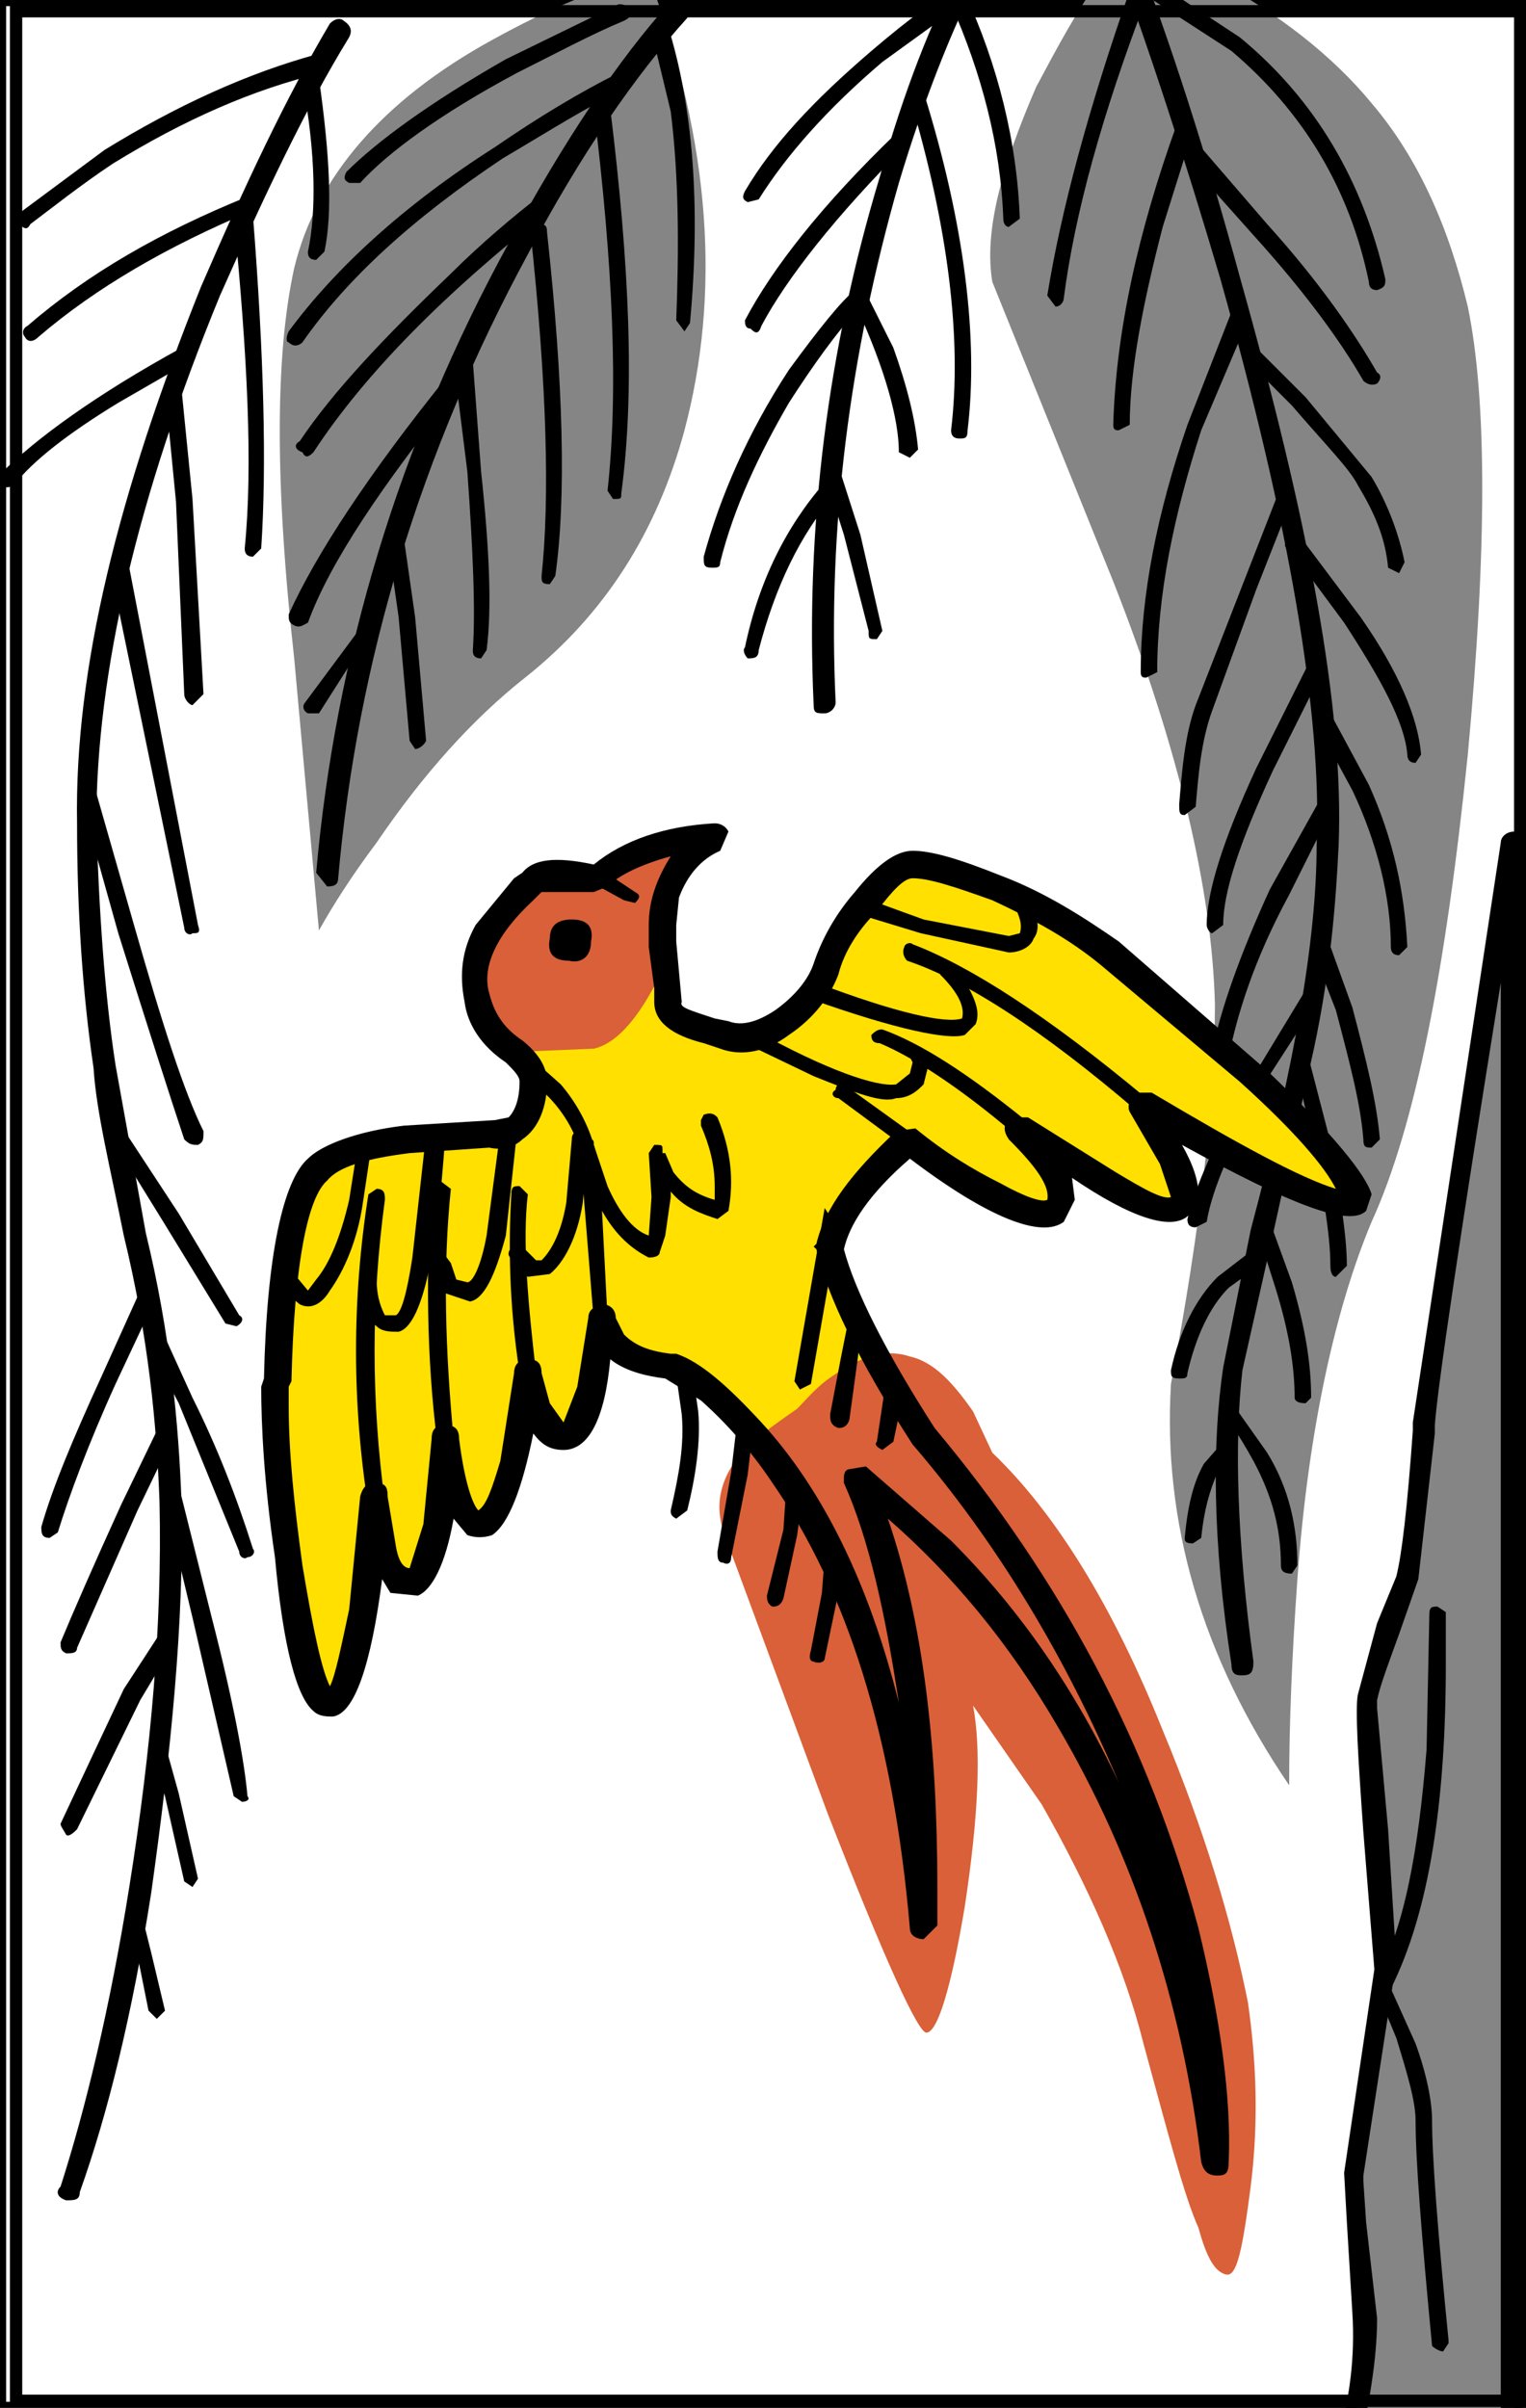 <?xml version="1.0" encoding="utf-8"?>
<!-- Generator: Adobe Illustrator 13.0.0, SVG Export Plug-In . SVG Version: 6.00 Build 14948)  -->
<!DOCTYPE svg PUBLIC "-//W3C//DTD SVG 1.1//EN" "http://www.w3.org/Graphics/SVG/1.1/DTD/svg11.dtd">
<svg version="1.1" id="圖層_1" xmlns="http://www.w3.org/2000/svg" xmlns:xlink="http://www.w3.org/1999/xlink" x="0px" y="0px"
	 width="372px" height="587px" viewBox="0 0 372 587" enable-background="new 0 0 372 587" xml:space="preserve">
<rect x="0" y="0" width="372" height="587" fill="#333333" stroke="none"/>
<rect width="372" height="587" style="fill:rgb(255,255,255);stroke-width:3;stroke:rgb(0,0,0)" />
<rect width="372" height="587" style="fill:rgb(255,255,255);stroke-width:3;stroke:rgb(0,0,0)" />
<rect width="372" height="587" style="fill:rgb(255,255,255);stroke-width:3;stroke:rgb(0,0,0)" />
<g>
	<g>
		<g>
			<path fill="#858585" d="M294.832-5.661l-26.801,0.667c-5.359,7.367-10.051,16.083-15.41,26.133
				c-8.712,20.101-12.729,35.51-10.721,47.569l29.479,73.034c16.08,40.868,24.122,75.711,24.792,103.185
				c0,22.777-3.349,53.602-10.721,92.455c-2.009,33.501,7.372,66.334,28.811,97.826c0-14.742,0.67-31.492,2.012-50.251
				c2.679-36.852,9.379-66.328,18.088-87.103c10.721-23.45,18.092-61.642,23.45-113.902c4.692-50.251,4.692-86.428,0-109.211
				c-4.688-19.433-12.059-36.184-23.45-49.583C324.982,13.772,311.581,3.048,294.832-5.661z"/>
		</g>
	</g>
	<g>
		<g>
			<path d="M272.722-15.044c-1.342,0.668-2.012,1.342-1.342,3.351c8.713,23.45,17.422,50.251,26.131,79.734
				c16.751,59.634,24.792,105.861,23.45,138.021c0,22.783-5.359,53.601-16.08,93.802l-6.699,33.501
				c-2.68,18.092-2.68,42.216,2.012,72.367c0,2.676,1.338,2.676,2.679,2.676c2.009,0,2.681-0.674,2.681-3.35
				c-4.021-29.478-4.692-53.602-2.681-71.026l7.371-32.826l10.051-45.56c4.018-18.766,5.358-35.516,6.029-49.583
				c1.338-33.501-7.371-79.061-24.121-138.688c-8.042-29.483-16.751-56.951-26.13-81.076
				C275.401-15.044,274.73-15.711,272.722-15.044z"/>
		</g>
	</g>
	<g>
		<g>
			<path d="M278.752-2.979c-1.342-0.674-2.68,0-3.351,0.667c-10.051,28.809-16.751,53.601-20.101,74.369l2.009,2.683
				c1.341,0,2.013-1.341,2.013-2.015c2.679-20.768,9.379-44.886,20.1-73.028C280.093-1.644,279.422-2.311,278.752-2.979z"/>
		</g>
	</g>
	<g>
		<g>
			<path d="M276.743-7.677c-1.342,0-2.013,0-2.013,2.016c-0.67,0.667,0,1.335,0.671,2.008l24.792,16.077
				c17.417,14.749,28.81,33.501,33.501,56.284c0,1.341,0.667,2.015,2.009,2.015c2.009-0.674,2.009-1.348,2.009-2.683
				c-5.359-23.451-16.751-43.551-35.51-58.967L276.743-7.677z"/>
		</g>
	</g>
	<g>
		<g>
			<path d="M288.802,29.174c-0.671,0-1.342,0-2.009,1.348c-9.383,26.126-14.741,50.251-15.413,73.027
				c0,1.342,0.672,1.342,1.342,1.342l2.68-1.342c0-13.4,3.351-30.15,8.041-48.242l7.368-23.451
				C290.811,31.19,290.811,29.848,288.802,29.174z"/>
		</g>
	</g>
	<g>
		<g>
			<path d="M302.872,74.741c-0.67,0-1.341,0-2.679,1.335l-10.721,27.474c-7.371,21.442-11.392,41.542-11.392,60.302
				c0,1.341,0.671,1.341,1.341,1.341l2.68-1.341c0-18.759,4.021-38.192,10.722-58.96l11.388-26.801
				C304.881,76.75,304.881,75.408,302.872,74.741z"/>
		</g>
	</g>
	<g>
		<g>
			<path d="M292.151,35.207c-1.341-0.667-2.009-0.667-3.35,0c-0.671,1.342-0.671,2.683,0,3.35l16.751,18.766
				c12.729,14.067,21.441,26.126,26.8,35.502c0.671,0.674,2.009,1.348,3.351,0.674c0.67-0.674,1.342-2.009,0-2.676
				c-5.359-9.383-14.071-22.116-26.801-36.184L292.151,35.207z"/>
		</g>
	</g>
	<g>
		<g>
			<path d="M305.553,84.124c-0.672-0.674-1.342-0.674-2.681,0c-0.67,0.667-0.67,2.002,0,2.676l12.06,12.06
				c8.042,9.383,14.071,15.416,16.08,19.433c4.021,6.701,6.7,12.733,7.37,20.101l2.68,1.334l1.342-2.676
				c-1.342-6.7-4.021-14.074-8.042-20.774L318.282,96.85L305.553,84.124z"/>
		</g>
	</g>
	<g>
		<g>
			<path d="M314.262,118.959c-2.009-0.667-2.681,0-2.681,1.341l-20.1,51.592c-2.68,7.368-3.351,16.083-4.021,24.118
				c0,2.015,0,2.683,1.342,2.683l2.68-2.015c0.67-8.036,1.342-16.077,4.021-23.451l10.721-29.477l8.709-22.109
				C315.602,120.3,314.932,118.959,314.262,118.959z"/>
		</g>
	</g>
	<g>
		<g>
			<path d="M317.61,131.692c-1.337-1.341-2.009-1.341-3.349,0c-1.339,0.667-1.339,2.009,0,2.009l13.399,18.092
				c8.712,13.4,14.742,24.118,15.412,32.16c0,1.341,0.671,2.009,2.009,2.009l1.342-2.009c-0.671-8.709-5.362-20.101-14.742-33.501
				L317.61,131.692z"/>
		</g>
	</g>
	<g>
		<g>
			<path d="M321.632,161.175c-0.671-0.674-2.009-0.674-2.68,0.667l-12.729,25.459c-8.041,17.424-12.063,30.151-12.063,38.192
				c0,0.667,0.672,2.009,1.342,2.009l2.68-2.009c0-8.041,4.021-20.101,12.062-37.518l12.06-24.125
				C322.974,162.51,322.303,161.843,321.632,161.175z"/>
		</g>
	</g>
	<g>
		<g>
			<path d="M324.312,173.901h-3.351c-1.338,0.674-1.338,1.342,0,2.677l8.712,16.083c6.03,12.733,9.381,26.133,9.381,38.192
				c0,1.341,0.67,2.009,2.008,2.009l2.012-2.009c-0.67-13.4-3.35-26.126-9.379-39.527L324.312,173.901z"/>
		</g>
	</g>
	<g>
		<g>
			<path d="M324.982,192.661c-2.009-0.667-2.68-0.667-2.68,1.341l-12.729,22.777c-7.371,16.083-12.063,29.483-14.071,39.534
				c0,1.341,0,2.683,2.009,2.683c1.341,0,2.012-0.667,2.012-1.341c2.009-10.05,6.03-23.45,14.739-39.527l11.391-22.783
				C325.652,194.676,325.652,194.002,324.982,192.661z"/>
		</g>
	</g>
	<g>
		<g>
			<path d="M321.632,239.562l-2.68,0.667l-13.399,22.115c-9.381,15.41-14.071,26.801-16.08,34.835c0,0.675,0,2.017,2.009,2.017
				l2.679-1.342c1.342-8.041,6.033-18.759,14.742-34.842l13.4-20.768C322.974,241.577,322.303,240.903,321.632,239.562z"/>
		</g>
	</g>
	<g>
		<g>
			<path d="M323.644,228.845c-0.67-1.342-1.341-1.342-2.012-1.342c-2.009,0.674-2.009,1.342-2.009,3.35l6.029,15.409
				c3.351,12.733,6.029,22.783,6.7,31.492c0,2.009,0.671,2.009,2.009,2.009l2.012-2.009c-0.67-8.709-3.35-19.427-6.7-32.159
				L323.644,228.845z"/>
		</g>
	</g>
	<g>
		<g>
			<path d="M318.952,257.654c0-1.341-0.67-2.009-2.009-1.341c-1.342,0-2.012,0.667-1.342,2.683l4.021,17.418
				c2.68,13.4,4.688,24.118,4.688,32.166c0,2.002,0.671,2.677,1.341,2.677l2.68-2.677c0-8.048-2.009-19.433-4.688-32.833
				L318.952,257.654z"/>
		</g>
	</g>
	<g>
		<g>
			<path d="M309.573,297.854c0-0.675-0.671-1.341-2.012-0.675c-1.339,0-2.009,0.675-1.339,2.017l4.688,14.735
				c3.351,10.724,4.69,19.433,4.69,26.8c0,0.675,0.672,1.348,2.681,1.348l1.341-1.348c0-8.034-1.341-16.75-4.691-28.135
				L309.573,297.854z"/>
		</g>
	</g>
	<g>
		<g>
			<path d="M308.231,305.896c-0.67-1.342-2.009-1.342-2.679-1.342l-8.709,6.701c-5.362,5.358-9.384,13.399-11.393,22.775
				c0,1.349,0,2.016,2.009,2.016c1.342,0,2.013,0,2.013-1.341c2.009-8.709,5.359-16.077,10.05-20.774l7.371-5.353
				C308.231,307.905,308.231,307.23,308.231,305.896z"/>
		</g>
	</g>
	<g>
		<g>
			<path d="M300.86,351.456h-2.679l-4.688,5.358c-2.683,4.691-4.021,10.718-4.691,18.093c0,0.673,0,1.34,2.009,1.34l2.013-1.34
				c0.67-6.7,2.009-11.393,4.021-16.077c2.008-2.683,2.679-4.024,4.017-4.024C301.531,353.465,301.531,352.13,300.86,351.456z"/>
		</g>
	</g>
	<g>
		<g>
			<path d="M300.86,342.748c-1.338-1.342-2.009-1.342-2.679,0c-0.671,0.667-1.338,2.008,0,2.682c0.67,0,3.35,3.35,7.371,10.718
				c4.69,8.709,6.7,16.751,6.7,25.459c0,1.342,0.67,2.009,2.679,2.009l1.342-2.009c0-9.376-2.012-18.759-7.371-27.474
				L300.86,342.748z"/>
		</g>
	</g>
	<g>
		<g>
			<path fill="#858585" d="M333.023,413.766c0,2.684,0.671,14.068,2.68,32.834l2.009,34.168l-8.039,49.584l2.68,23.451
				c0.671,14.734,0,28.135-3.35,41.536h40.201V205.394l-22.11,142.039c-1.341,19.433-2.682,31.498-4.021,37.524l-5.361,14.074
				L333.023,413.766z"/>
		</g>
	</g>
	<g>
		<g>
			<path d="M369.204,202.711c-2.009,0-3.351,1.341-3.351,2.682l-21.441,141.371v2.015c-1.339,18.753-2.68,30.151-4.019,35.504
				l-4.69,11.398l-4.691,17.417c-0.668,3.351,0,14.735,1.341,33.501l2.68,33.501l-7.371,49.583l0.671,12.053l1.341,22.116
				c0.671,10.718-0.67,20.769-3.35,30.15v2.683l2.68,0.668h40.201c1.341,0,2.009-0.668,2.009-2.015V205.394L369.204,202.711z
				 M345.753,384.957l4.021-35.51v-2.015c0.67-9.377,6.029-45.555,16.079-107.871v352.426h-33.501
				c2.009-9.376,3.351-18.753,3.351-26.801l-2.68-23.451l-0.671-10.05v-1.335l8.041-52.267l-2.012-32.152l-2.679-29.483v-2.016
				c0.67-3.35,2.679-8.702,5.358-16.076L345.753,384.957z"/>
		</g>
	</g>
	<g>
		<g>
			<path d="M352.453,392.998l-2.009-1.341c-1.342,0-2.012,0-2.012,2.009l-0.671,32.833c-2.009,24.785-5.358,43.551-12.729,56.951
				l0.671,2.009l4.69,11.392c2.68,8.709,4.688,15.409,4.688,20.101c0,9.383,1.342,26.801,4.021,54.936
				c0.672,0.675,2.009,1.349,2.681,1.349l1.341-2.016v-0.667c-2.68-26.801-4.021-44.892-4.021-53.602
				c0-4.691-1.341-11.392-4.021-18.766l-6.028-13.4c9.379-18.753,13.399-45.554,13.399-79.054V392.998z"/>
		</g>
	</g>
	<g>
		<g>
			<path fill="#FFE000" d="M287.46,294.506c3.351-3.351,0.671-12.06-8.708-25.46c31.491,19.433,48.909,27.468,52.26,24.118
				c1.341-2.008-5.359-11.385-21.438-27.468l-38.193-33.501c-8.708-6.033-18.759-11.392-28.809-15.416
				c-8.713-4.018-15.413-6.026-20.101-6.026c-3.35,0-7.37,3.351-11.392,8.709c-4.688,6.032-8.038,11.391-9.38,16.75
				c-2.679,4.691-6.029,9.383-10.721,12.732c-5.359,4.017-10.05,5.359-14.071,3.35l-9.379-2.683c-3.35-1.335-5.359-3.35-4.688-6.033
				l-1.342-18.085c0-2.015,0-4.691,1.342-8.041c2.008-5.359,5.359-10.051,11.388-13.4c-12.059,0-22.109,3.35-28.809,10.05
				l-6.7-1.342c-4.691,0-8.042,1.342-9.379,2.683l-8.712,10.05c-4.021,5.359-5.359,11.385-4.021,17.418
				c0.671,6.033,3.351,10.05,7.371,12.733c3.35,3.35,6.029,5.359,6.029,8.035c0,4.024-1.338,7.374-2.679,10.05
				c-2.009,2.016-4.021,3.35-7.371,2.683l-20.768,1.341c-11.392,1.341-18.763,4.691-22.112,7.374
				c-5.359,4.685-8.039,22.102-10.051,52.927c0,10.724,0.671,26.127,3.35,46.228c3.351,20.774,6.701,31.498,10.05,30.824
				c4.692-0.674,8.712-18.092,10.721-50.251c0.671,15.409,4.021,22.776,9.379,20.774c4.692-1.348,8.042-13.4,8.042-34.849
				c2.009,16.083,5.359,22.783,10.05,20.101c4.688-2.676,8.039-14.735,10.05-36.177l1.338,7.373
				c2.012,5.354,4.021,8.036,7.371,8.036c4.691,0,8.042-9.384,9.379-28.811l2.012,6.026c3.35,3.351,8.039,5.366,14.738,6.033
				l8.042,4.691c6.7,5.359,13.4,11.392,18.76,20.101c18.091,26.127,30.15,63.651,34.841,111.227l-0.67-37.524
				c-2.679-29.478-7.37-52.928-15.409-71.693l12.059,8.716c9.38,8.702,17.422,18.752,26.131,29.477
				c26.801,36.177,42.883,78.393,48.912,128.644c1.339-15.415-1.34-33.5-7.37-55.615c-10.721-44.887-32.16-85.088-63.652-121.271
				c-12.729-19.434-20.1-35.51-23.45-46.234c2.009-8.035,8.709-16.076,19.43-26.126c20.101,14.741,31.492,20.775,36.181,17.424
				c4.691-2.683,1.341-9.383-8.708-20.101C271.38,291.155,284.11,297.18,287.46,294.506z"/>
		</g>
	</g>
	<g>
		<g>
			<path fill="#D96038" d="M241.9,354.133l-4.691-10.051c-4.688-6.7-9.379-12.053-15.408-13.4c-6.03-2.002-12.06,0-18.76,4.698
				c-4.021,2.676-6.033,5.352-8.712,8.035c-6.7,4.69-11.389,8.041-14.071,11.391c-5.359,6.7-6.03,13.401-3.35,20.102l24.792,67.001
				c14.071,36.177,22.11,53.602,24.122,53.602c2.679,0,6.029-10.725,9.379-30.825c3.351-22.103,4.021-38.186,2.009-48.903
				l16.751,24.118c11.391,20.101,20.101,39.534,24.792,58.286c6.029,22.116,10.05,37.524,13.399,44.899
				c2.009,7.367,4.021,10.718,6.7,11.385s4.021-6.033,6.029-21.436c2.013-16.083,1.342-30.825-0.67-44.898
				c-4.018-20.101-10.718-42.203-20.769-66.328C271.38,391.657,257.31,368.881,241.9,354.133z"/>
		</g>
	</g>
	<g>
		<g>
			<path fill="#D96038" d="M129.339,215.444l-8.712,10.05c-4.021,5.359-5.359,11.385-4.021,17.418
				c0.671,4.691,2.012,8.042,5.363,10.718c0,0.674,2.008,2.015,6.7,2.683l16.08-0.667c6.03-1.341,12.06-8.715,17.421-20.768
				l-0.671-9.383c0-2.015,0-4.691,1.342-8.041c2.008-5.359,5.359-10.051,11.388-13.4c-12.059,0-22.109,3.35-28.809,10.05l-6.7-1.342
				C134.027,212.761,130.677,214.103,129.339,215.444z"/>
		</g>
	</g>
	<g>
		<g>
			<path d="M289.473,296.514c2.009-1.335,2.679-3.351,2.679-5.359c0-3.35-1.341-7.374-4.021-12.06
				c26.801,14.736,40.872,20.101,44.893,16.083l1.338-4.024c-1.338-4.692-9.379-14.742-25.459-30.151l-36.181-31.492
				c-8.712-6.033-18.092-12.059-28.813-16.083c-10.051-4.018-16.751-6.026-21.438-6.026c-4.021,0-8.712,3.35-14.071,10.051
				c-4.691,5.358-8.041,11.392-10.05,17.424c-1.342,4.018-4.691,8.035-9.38,11.385c-4.021,2.683-8.041,4.018-11.392,2.683
				l-3.35-0.667c-6.029-2.015-8.708-2.682-8.038-4.024l-1.342-14.742v-4.018l0.671-6.7c2.009-5.365,5.358-9.383,10.05-11.392
				l2.008-4.691c-0.67-1.335-2.008-2.009-3.35-2.009c-12.059,0.674-22.109,4.024-29.48,10.05
				c-9.379-2.008-14.742-1.341-17.421,2.009l-2.009,1.342l-9.379,11.391c-3.35,6.033-4.021,12.059-2.683,18.759
				c0.671,5.359,4.021,10.725,10.051,14.742c2.012,2.009,3.35,3.35,3.35,4.685c0,4.698-1.338,7.374-2.68,8.715l-3.35,0.667
				l-22.109,1.341c-11.392,1.341-20.101,4.691-23.45,8.042c-6.03,5.359-10.051,23.451-10.721,53.601l-0.67,2.009
				c0,9.377,0.67,23.45,3.35,41.542c2.012,22.11,5.362,34.168,9.38,37.519c1.342,1.341,3.35,1.341,4.691,1.341
				c5.359-0.674,9.38-12.726,12.059-33.5l2.012,3.35l6.7,0.675c3.351-1.349,6.7-7.375,8.709-18.766l3.35,4.017
				c2.012,0.675,4.021,0.675,6.03,0c4.021-2.676,7.371-11.385,10.05-24.785c2.012,2.683,4.021,4.018,7.371,4.018
				c6.029,0,10.05-7.368,11.392-22.109c3.35,2.676,8.039,4.024,13.4,4.691l8.708,5.359c6.03,5.358,12.063,12.059,17.422,20.1
				c18.091,26.127,29.479,61.644,33.501,108.544c0,2.009,2.009,2.683,3.349,2.683l3.351-3.35V460
				c0-34.168-3.351-64.318-12.059-89.784c15.409,13.399,29.479,30.15,41.539,50.918c18.092,30.824,30.15,66.334,34.843,105.867
				c0.67,2.683,2.009,3.351,4.021,3.351c2.008,0,2.679-0.668,2.679-3.351c0.671-15.415-2.012-34.841-7.371-56.951
				c-12.059-44.892-33.501-85.093-64.321-121.944c-12.06-18.759-19.431-33.5-22.11-43.551c1.339-6.025,6.03-13.4,16.081-22.109
				c19.429,14.734,32.159,19.432,37.521,15.409l2.679-5.359l0,0l-0.67-5.365C276.072,297.18,285.451,299.863,289.473,296.514z
				 M275.401,271.054l7.371,12.727l2.679,8.048c-2.009,0.667-6.699-2.015-13.399-6.033l-21.442-13.4h-4.688
				c-1.341,2.009-1.341,3.35,0,5.359c6.7,6.7,10.051,11.392,9.38,14.741c-1.341,0.667-5.359-0.667-11.392-4.018
				c-6.7-3.35-13.4-7.374-20.769-13.4l-4.69,0.667c-10.721,10.05-17.421,18.76-19.43,27.468l-0.671,0.667l0.671,0.674
				c2.679,11.392,10.05,26.801,23.45,47.575c20.771,24.117,37.521,52.254,50.251,82.404c-10.721-22.777-24.12-42.203-40.871-58.954
				l-20.771-18.099l-4.021,0.675c-0.668,0-1.339,0.674-1.339,2.009v1.341c6.03,13.401,10.051,31.492,13.401,53.602
				c-7.371-29.477-18.763-52.26-33.501-68.343c-8.042-8.709-14.742-14.735-20.771-16.751h-1.341
				c-5.359-0.667-8.709-2.009-11.388-4.685l-2.012-4.024c0-2.009-1.338-3.35-3.35-3.35c-2.679,0.674-3.35,2.01-3.35,3.35
				l-2.68,16.751l-3.35,8.709l-3.35-4.686l-2.009-7.373c0-2.677-1.341-3.351-3.35-3.351c-1.341,0-3.35,0.674-3.35,3.351
				l-3.35,21.441c-2.012,6.7-3.351,10.718-5.363,12.06c-1.338-1.342-3.35-6.701-4.688-17.425c0-2.677-1.341-3.35-3.35-3.35
				c-2.012,0-3.35,0.673-3.35,3.35l-2.012,20.774l-3.351,10.724c-1.338,0-2.679-1.347-3.35-5.364l-2.009-12.06
				c0-2.676-0.67-3.351-3.35-3.351c-1.341,0-2.679,0.675-3.35,3.351l-2.679,27.475c-2.012,9.377-3.351,16.076-4.692,18.753
				c-2.009-4.018-4.021-13.4-6.7-29.478c-2.009-14.741-3.351-27.474-3.351-38.858v-4.692l0.671-1.341
				c0.671-28.81,4.021-44.886,8.709-48.91c2.683-3.351,9.383-5.359,20.1-6.701l19.434-1.341c2.68,0.667,6.029,0,8.038-2.009
				c4.021-2.676,6.029-8.042,6.029-14.074c0-4.018-2.679-7.368-6.029-10.05c-4.021-2.676-6.7-6.026-8.038-11.385
				c-2.012-6.7,2.009-14.742,10.717-22.783l2.012-2.009h12.729l3.35-1.342c2.68-2.683,8.042-5.359,15.409-7.367
				c-3.35,5.359-5.359,10.718-5.359,16.75v5.359l1.341,10.05v3.35c0,4.691,4.018,8.042,12.059,10.05l4.021,1.341
				c5.359,2.009,11.388,0.667,16.75-3.35c6.029-4.018,10.051-9.383,12.059-14.742c1.341-5.359,4.691-10.724,9.38-15.409
				c4.021-5.365,6.7-8.041,8.712-8.041c4.021,0,10.051,2.008,19.43,5.359c10.051,4.691,18.759,9.383,26.801,16.083l33.501,28.136
				c13.399,12.065,20.771,20.774,23.45,26.133c-8.709-2.683-23.45-10.718-44.892-23.451h-4.688
				C275.401,268.378,274.73,269.712,275.401,271.054z"/>
		</g>
	</g>
	<g>
		<g>
			<path d="M146.757,212.094c-2.009-0.668-2.679,0-2.679,0.667c-1.338,1.342-0.671,2.683,0.67,2.683l7.371,4.018l2.679,0.667
				c1.341-1.335,1.341-2.002,0-2.676L146.757,212.094z"/>
		</g>
	</g>
	<g>
		<g>
			<path d="M144.078,229.512c0.67-3.35-0.671-5.359-4.688-5.359c-3.35,0-5.362,1.341-5.362,4.692
				c-0.671,3.35,0.671,5.359,4.691,5.359C141.398,234.877,144.078,233.529,144.078,229.512z"/>
		</g>
	</g>
	<g>
		<g>
			<path d="M91.818,289.813l-2.012,1.341c-4.018,25.459-4.018,50.924,0,76.377l2.012,1.349l2.009-2.683
				c-3.35-24.792-3.35-48.917,0-73.703C93.827,291.155,93.827,289.813,91.818,289.813z"/>
		</g>
	</g>
	<g>
		<g>
			<path d="M107.227,287.805c-0.671,0-2.009,1.341-2.009,2.009c-1.342,19.434-1.342,40.2,1.338,61.643l2.012,1.341l2.009-2.015
				c-2.009-21.436-2.679-41.535-0.67-60.969L107.227,287.805z"/>
		</g>
	</g>
	<g>
		<g>
			<path d="M126.657,289.146c-1.338,0-2.009,0-2.009,2.009c-0.67,11.391-0.67,26.126,2.009,43.551
				c0.67,1.341,1.341,2.009,2.012,2.009c2.009-0.668,2.009-1.335,2.009-2.009c-2.009-17.425-3.35-32.16-2.009-43.551
				L126.657,289.146z"/>
		</g>
	</g>
	<g>
		<g>
			<path d="M140.727,279.763l0.671,0.667l3.35,41.549c0,2.002,0,2.002,2.009,2.002l1.341-2.677l-1.341-26.126
				c3.35,6.026,7.371,9.376,11.392,11.385c2.009,0,2.68-0.667,2.68-1.334l1.341-4.024l1.338-9.376v-1.348
				c3.35,4.025,7.371,5.365,11.392,6.699l2.679-2.001c1.342-7.374,0.671-14.749-2.679-22.783c-0.671-0.667-1.341-1.341-3.35-0.667
				l-0.671,1.335v1.341c2.012,4.691,3.35,9.376,3.35,14.742v3.35c-4.688-1.341-7.371-3.35-10.05-6.7l-2.009-4.692h-0.671v-0.674
				c0-1.335,0-1.335-2.009-1.335l-1.341,2.009l0,0l0.671,10.725l-0.671,9.376c-4.021-1.342-7.371-6.026-10.05-12.059l-3.35-10.051
				c0-1.341,0-1.341-2.009-1.341C141.398,277.754,140.727,279.095,140.727,279.763z"/>
		</g>
	</g>
	<g>
		<g>
			<path d="M130.677,258.995l-3.35,0.667c-0.67,1.341-0.67,1.341,0.67,2.682l5.359,4.686c4.021,4.024,6.701,8.715,8.042,13.4
				c0,1.348,0.671,2.016,2.68,1.348c0.67-0.674,1.341-0.674,0.67-2.683c-1.341-4.691-4.021-10.05-8.041-14.741L130.677,258.995z"/>
		</g>
	</g>
	<g>
		<g>
			<path d="M128.668,311.256l5.359-0.675c3.35-2.676,6.7-8.703,8.042-17.418l1.338-15.409l-2.009-2.009
				c-1.341,0-2.009,0.667-2.009,2.009l-1.341,15.409c-1.341,8.042-4.021,12.066-6.03,14.067h-1.341l-2.68-2.676
				c-0.67-0.674-1.341-1.341-2.679-0.674c-1.341,0.674-1.341,1.349-1.341,2.016l1.341,2.683L128.668,311.256z"/>
		</g>
	</g>
	<g>
		<g>
			<path d="M125.989,276.413c0.668-1.335,0-2.009-2.012-2.009c-0.67,0-2.008,0-2.008,1.341l-3.351,25.459
				c-1.341,7.374-3.35,11.392-4.691,11.392l-2.68-0.668l-1.341-4.023l-2.009-2.676c-1.341,0-2.009,0.667-2.009,2.676l0.667,2.676
				c0,2.016,0.671,4.024,2.012,4.697l6.03,2.003c3.35-0.667,6.029-6.025,8.709-16.076L125.989,276.413z"/>
		</g>
	</g>
	<g>
		<g>
			<path d="M108.568,276.413c0-0.667,0-2.009-2.012-2.009c-1.338,0-2.009,1.341-2.68,2.009l-3.35,30.15
				c-1.338,8.715-2.679,13.401-4.021,14.068h-2.679c-0.671-1.336-2.009-4.018-2.009-8.703l-2.012-2.015
				c-2.009,0-2.68,0.667-2.009,2.015c0,6.026,1.341,9.376,4.021,11.385c1.338,1.342,3.35,1.342,5.358,1.342
				C102.539,323.313,106.556,307.23,108.568,276.413z"/>
		</g>
	</g>
	<g>
		<g>
			<path d="M67.025,309.914l2.012,4.691l4.018,3.35c2.683,1.341,5.362,0,7.371-3.35c3.35-4.691,6.7-12.06,8.042-21.442l2.009-13.4
				l-1.338-2.009c-2.012,0-2.012,0.674-2.012,2.009l-2.008,12.732c-2.012,8.709-4.692,15.41-8.042,19.433l-2.009,2.677l-3.35-4.024
				l-2.012-2.676L67.025,309.914z"/>
		</g>
	</g>
	<g>
		<g>
			<path d="M280.093,270.38c0.668-1.335,0.668-2.002-0.671-2.676c-24.121-20.101-42.88-32.16-56.951-37.525
				c-0.67-0.667-2.012,0-2.012,0.674c-0.668,1.341,0,2.676,0.67,3.351c14.071,4.691,32.831,16.75,56.281,36.851L280.093,270.38z"/>
		</g>
	</g>
	<g>
		<g>
			<path d="M215.101,250.954c-0.672,0-1.342,0-2.681,1.341c0,0.667,0,2.009,2.009,2.009c8.042,3.35,19.43,10.724,32.831,22.109
				c1.342,1.341,2.012,1.341,3.35,0c0.671-1.335,0.671-2.009-0.668-3.35C235.87,261.678,224.479,254.304,215.101,250.954z"/>
		</g>
	</g>
	<g>
		<g>
			<path d="M205.72,264.354c-0.67-0.674-2.012,0-2.012,1.341c-1.337,0.667-0.667,2.009,0.671,2.009l15.412,11.391h2.68v-2.682
				L205.72,264.354z"/>
		</g>
	</g>
	<g>
		<g>
			<path d="M183.608,250.954c-1.338,0-2.009,0-2.679,1.341c0,0.667,0,2.009,0.67,2.009l16.75,8.041
				c10.05,4.018,16.751,6.701,20.101,5.359c3.351,0,5.359-2.009,6.699-3.35l1.342-5.359l-0.67-2.015l-2.012-1.335l-2.009,2.009
				l0.67,1.341l-0.67,2.683l-3.351,2.676C213.759,265.028,201.699,261.004,183.608,250.954z"/>
		</g>
	</g>
	<g>
		<g>
			<path d="M229.171,237.553c4.688,4.691,6.029,8.042,5.359,10.724c-4.021,1.335-16.08-1.348-35.51-8.715
				c-1.342,0-2.013,0-2.68,1.341c-0.671,1.341,0,2.009,1.338,2.676c20.771,7.375,33.501,10.051,37.521,8.716l2.68-2.683
				c0.671-2.009,0.671-4.017-1.338-8.035l-4.021-6.033l-2.013-1.341C229.171,235.544,229.171,236.212,229.171,237.553z"/>
		</g>
	</g>
	<g>
		<g>
			<path d="M225.149,224.153l-14.741-5.359c-1.338,0-2.009,0-2.009,1.335c-1.341,1.348-0.67,2.015,0.671,2.683l15.409,4.691
				l21.441,4.691c2.681,0,5.359-1.341,6.03-3.35c2.009-2.683,0.67-6.033-1.342-10.051l-2.68-1.341
				c-2.009,0.674-2.009,1.341-0.67,3.35c1.342,2.676,2.012,4.691,1.342,6.7l-2.681,0.674L225.149,224.153z"/>
		</g>
	</g>
	<g>
		<g>
			<path d="M202.371,296.514l-1.342-2.008l-7.371,42.209l1.341,2.016l2.68-1.349l7.371-42.203L202.371,296.514z"/>
		</g>
	</g>
	<g>
		<g>
			<path d="M208.399,318.629c-0.67,0-1.341,0.667-1.341,2.003l-2.009,10.05l-2.679,14.074c0,1.341,0,2.677,2.008,3.35
				c0.671,0,2.012,0,2.68-2.009l2.012-14.741l1.338-10.724C211.079,319.296,210.408,318.629,208.399,318.629z"/>
		</g>
	</g>
	<g>
		<g>
			<path d="M218.45,336.715c-0.671-0.668-2.009,0-2.68,1.341l-2.012,13.4c-0.667,0.674,0,1.341,1.342,2.009l2.679-2.009l2.68-12.726
				C220.459,337.382,220.459,336.715,218.45,336.715z"/>
		</g>
	</g>
	<g>
		<g>
			<path d="M168.869,334.706c0-1.342-0.67-2.009-2.012-1.342c-2.009,0.667-2.009,1.342-2.009,2.016l1.342,9.376
				c0.667,7.374-0.671,14.741-2.683,23.451c0,0.674,0,1.341,1.341,2.009l2.68-2.009c2.012-8.042,3.35-16.751,2.679-24.125
				L168.869,334.706z"/>
		</g>
	</g>
	<g>
		<g>
			<path d="M181.599,345.43c-0.67,0-1.341,0.667-2.009,2.003l-1.341,11.397l-3.35,19.426c0,1.342,0,2.678,1.341,2.678
				c1.338,0.673,2.009,0,2.009-1.336l4.021-20.101l1.338-11.392C184.279,346.765,183.608,345.43,181.599,345.43z"/>
		</g>
	</g>
	<g>
		<g>
			<path d="M194.329,361.506c-2.009,0-2.68,0-2.68,1.342l-0.671,10.051l-4.021,16.083c0,0.667,0,2.001,1.342,2.676
				c0.67,0,2.009,0,2.679-2.009l3.351-15.416l1.341-10.05C195.67,362.181,194.999,361.506,194.329,361.506z"/>
		</g>
	</g>
	<g>
		<g>
			<path d="M203.041,378.256c-1.342,0-2.012,0-2.012,1.342l-0.671,8.709l-2.68,14.074c-0.671,2.003,0,2.677,0.671,2.677
				c1.341,0.674,2.68,0,2.68-0.674l3.35-16.077l0.671-8.709L203.041,378.256z"/>
		</g>
	</g>
	<g>
		<g>
			<path fill="#858585" d="M127.998,165.193c19.43-15.416,32.16-35.516,38.86-60.301c8.712-32.834,6.7-69.685-8.709-110.553
				c-12.729,2.683-24.792,8.035-38.192,15.409c-26.801,14.742-42.88,33.501-48.239,55.61c-4.692,21.441-4.692,52.934,0,95.144
				l6.03,66.328c3.35-6.026,8.041-13.4,14.071-21.436C103.206,188.643,115.268,175.243,127.998,165.193z"/>
		</g>
	</g>
	<g>
		<g>
			<path d="M166.857-0.303l-3.35,0.674c-12.729,14.068-26.13,34.168-39.53,58.954c-26.801,48.917-42.21,100.502-46.901,153.436
				l2.679,3.35c2.012,0,2.683-0.667,2.683-2.008c4.688-52.928,20.101-103.853,46.23-152.095
				c12.729-24.118,26.13-43.551,38.86-57.619C168.199,2.374,168.199,1.039,166.857-0.303z"/>
		</g>
	</g>
	<g>
		<g>
			<path d="M153.457,2.374c-0.667-1.334-2.008-1.334-2.679-1.334l-27.471,13.4c-18.759,10.718-31.489,20.101-38.86,27.468
				c-0.671,1.341-0.671,2.016,0.671,2.683h2.679c6.7-7.368,19.43-16.75,38.192-26.8c9.38-4.692,18.089-9.383,26.13-12.733
				C153.457,4.389,154.128,3.722,153.457,2.374z"/>
		</g>
	</g>
	<g>
		<g>
			<path d="M153.457,19.124c-0.667-1.334-2.008-2.002-2.679-1.334c-9.38,4.685-19.43,10.717-30.151,18.085
				c-22.109,14.074-38.86,29.483-50.251,44.899c-0.67,1.335-0.67,2.676,0,2.676c1.342,1.342,2.68,0.674,3.351,0
				c10.721-15.409,26.8-30.15,48.913-44.892c11.389-6.7,20.768-12.733,29.48-16.75C153.457,21.139,154.128,19.798,153.457,19.124z"
				/>
		</g>
	</g>
	<g>
		<g>
			<path d="M134.027,47.94h-2.68c-6.029,4.685-14.071,11.385-21.441,18.759c-16.08,15.409-28.81,28.81-36.851,40.875
				c-1.338,0.668-1.338,2.002,0.671,2.677c0.67,1.341,1.341,1.341,2.679,0c12.733-19.427,32.163-38.86,57.622-58.96V47.94z"/>
		</g>
	</g>
	<g>
		<g>
			<path d="M111.918,91.491h-2.679c-19.433,24.118-32.163,43.551-38.863,58.286c0,1.348,0,2.015,1.342,2.683
				c1.338,0.667,2.009,0,3.35-0.667c5.358-14.742,18.088-33.501,36.851-56.951C113.256,93.5,113.256,92.158,111.918,91.491z"/>
		</g>
	</g>
	<g>
		<g>
			<path d="M74.396,171.226c-0.67,0.667-0.67,2.002,0.671,2.676h2.68l14.071-22.109h-2.012c-1.338,0-1.338-1.341,0-1.341
				L74.396,171.226z"/>
		</g>
	</g>
	<g>
		<g>
			<path d="M162.84,6.398c-0.671-1.341-1.342-1.341-2.683-1.341c-1.338,0.667-1.338,1.341-1.338,2.682l4.688,19.434
				c2.012,16.076,2.012,33.501,1.341,50.918l2.009,2.683l1.342-2.015C170.878,49.949,168.869,25.824,162.84,6.398z"/>
		</g>
	</g>
	<g>
		<g>
			<path d="M148.769,26.498c-0.671-2.009-1.341-2.009-2.012-2.009c-1.338,0-2.009,0.668-2.009,2.009
				c4.692,38.192,6.03,69.011,3.35,93.128l1.342,2.016c2.009,0,2.009,0,2.009-1.342C154.798,95.509,153.457,64.69,148.769,26.498z"
				/>
		</g>
	</g>
	<g>
		<g>
			<path d="M133.356,56.649c0-2.009-0.667-2.009-2.679-2.009c-0.671,0-1.338,0.667-1.338,2.009
				c4.017,37.525,4.688,64.993,2.679,83.752c0,1.341,0,2.009,2.009,2.009l1.341-2.009C138.048,121.642,137.377,93.5,133.356,56.649z
				"/>
		</g>
	</g>
	<g>
		<g>
			<path d="M115.268,88.141c0-1.342-1.341-2.683-2.679-2.683c-0.671,0.667-2.012,1.341-2.012,2.683l3.35,26.8
				c1.341,18.759,2.012,33.501,1.341,43.551c0,0.667,0,2.009,2.009,2.009l1.341-2.009c1.338-10.05,0.671-24.792-1.341-43.551
				L115.268,88.141z"/>
		</g>
	</g>
	<g>
		<g>
			<path d="M98.518,131.692c0-2.015-1.341-2.682-2.012-2.015c-2.009,0-2.679,0.674-2.009,2.015l2.68,18.759l2.679,30.151
				l1.342,2.008c0.67,0,2.009-0.667,2.679-2.008l-2.679-30.151L98.518,131.692z"/>
		</g>
	</g>
	<g>
		<g>
			<path d="M83.776,5.057c-0.67-0.667-2.009-0.667-3.35,0.667C69.705,23.822,59.655,45.257,48.937,70.049
				c-20.1,50.251-30.821,93.129-30.151,130.654c0,21.441,1.338,41.542,4.018,59.627c0.671,10.725,4.021,24.125,7.371,40.875
				c6.03,24.792,8.042,46.228,8.712,64.993c0.667,29.483-2.012,60.301-7.371,93.802c-4.692,29.483-10.722,54.269-16.75,73.034
				c-1.342,1.335-0.671,2.676,1.338,3.351c2.012,0,3.35,0,3.35-2.016c6.7-18.759,12.732-42.884,17.421-73.034
				c4.691-33.501,8.042-65.653,7.371-95.137c-0.671-18.766-2.68-40.869-8.709-65.667l-7.371-40.869
				c-2.679-17.418-4.021-37.519-4.691-58.96c0-36.851,10.05-79.728,30.15-128.645C64.346,47.94,74.396,26.498,85.118,9.074
				C85.788,7.739,85.788,6.398,83.776,5.057z"/>
		</g>
	</g>
	<g>
		<g>
			<path d="M40.225,325.997l-3.35-0.668c-0.67,0-0.67,1.335-0.67,2.676l7.371,14.074l14.742,36.177c0,1.342,1.338,2.01,2.009,1.342
				c1.341,0,2.012-1.342,1.341-2.015c-4.021-12.727-8.712-24.786-14.742-36.852L40.225,325.997z"/>
		</g>
	</g>
	<g>
		<g>
			<path d="M77.747,19.124l-2.68-1.334l-1.341,2.009c3.35,18.091,3.35,32.159,1.341,41.542c0,0.667,0,2.009,2.009,2.009l2.012-2.009
				C81.097,51.958,80.426,37.89,77.747,19.124z"/>
		</g>
	</g>
	<g>
		<g>
			<path d="M61.667,52.625c0-1.335-1.341-2.002-2.012-1.335c-1.338,0-2.679,0-2.679,1.335c3.35,34.174,4.691,60.975,2.679,81.076
				c0,1.341,0.671,2.009,2.012,2.009l2.009-2.009C65.017,113.6,64.346,86.799,61.667,52.625z"/>
		</g>
	</g>
	<g>
		<g>
			<path d="M44.246,94.841l-2.68-2.016c-0.671,0-1.341,0.674-1.341,2.016l2.679,27.468l2.012,46.901
				c0,1.341,1.338,2.682,2.009,2.682l2.68-2.682l-2.68-47.568L44.246,94.841z"/>
		</g>
	</g>
	<g>
		<g>
			<path d="M31.517,138.393l-2.012,1.334l-2.68-1.334l18.092,87.769c0,1.341,1.338,2.015,2.009,1.341c1.341,0,2.012,0,1.341-2.009
				L31.517,138.393z"/>
		</g>
	</g>
	<g>
		<g>
			<path d="M23.475,193.329c-0.671-1.335-1.338-1.335-2.68-1.335c-1.341,0-1.341,1.335-1.341,2.008l9.383,33.501
				c7.368,23.451,12.729,40.201,16.08,50.251c1.338,1.341,2.009,1.341,3.35,1.341c1.339-0.667,1.339-1.341,1.339-3.35
				c-4.688-9.383-10.051-26.133-16.75-49.584L23.475,193.329z"/>
		</g>
	</g>
	<g>
		<g>
			<path d="M29.504,274.404l-2.68-1.341c-1.338,1.341-1.338,2.015-0.671,2.683l14.071,22.784l14.742,24.117l2.679,0.667
				c1.342-0.667,2.009-2.009,0.671-2.682l-14.742-24.786L29.504,274.404z"/>
		</g>
	</g>
	<g>
		<g>
			<path d="M43.575,362.181c-0.671-0.675-2.009-1.349-2.68-0.675c-1.341,0-1.341,0.675-1.341,2.009l7.371,30.818l10.05,43.552
				l2.012,1.347c1.338,0,2.009-0.674,1.338-1.347c-0.671-8.035-3.35-22.777-8.709-43.552L43.575,362.181z"/>
		</g>
	</g>
	<g>
		<g>
			<path d="M40.225,425.158c0-2.009-1.338-2.009-2.009-2.009c-1.341,0.667-2.012,2.009-1.341,2.683l3.35,12.053l4.691,20.774
				L46.925,460l1.341-2.016l-4.691-20.768L40.225,425.158z"/>
		</g>
	</g>
	<g>
		<g>
			<path d="M34.866,468.035c-0.671-2.003-1.341-2.003-2.68-1.336c-2.012,0.669-2.012,2.009-2.012,2.684l3.35,7.367l2.68,13.401
				l2.012,2.009l2.009-2.009l-3.35-14.068L34.866,468.035z"/>
		</g>
	</g>
	<g>
		<g>
			<path d="M41.566,346.097c-1.341-1.341-2.012-0.667-2.679,1.336l-9.383,19.433c-6.701,14.741-11.389,25.466-14.738,33.501
				c0,1.342,0,2.015,1.338,2.683c1.341,0,2.682,0,2.682-1.341l14.739-33.501l9.379-19.428
				C42.904,347.433,42.904,346.097,41.566,346.097z"/>
		</g>
	</g>
	<g>
		<g>
			<path d="M41.566,398.357h-2.679l-8.712,13.399c-5.359,11.393-10.721,22.777-15.409,32.828c0,0.673,0.67,1.348,1.338,2.682
				c0.67,0.667,2.012-0.667,2.682-1.334l15.409-31.499l8.042-13.4C43.575,399.031,42.904,398.357,41.566,398.357z"/>
		</g>
	</g>
	<g>
		<g>
			<path d="M36.875,313.932c-1.338-1.335-2.009-1.335-2.68,0.674l-9.379,20.774c-7.371,16.076-12.062,27.468-14.742,36.851
				c0,1.335,0,2.677,2.012,2.677l2.009-1.342c2.679-8.709,7.371-21.436,14.071-36.184l10.05-21.436
				C38.216,314.605,38.216,313.932,36.875,313.932z"/>
		</g>
	</g>
	<g>
		<g>
			<path d="M46.925,85.458c0-1.335-1.338-2.009-2.679-0.667C23.475,96.176,8.736,106.9,0.024,115.609
				c-0.671,1.341-0.671,1.341,0,2.682c1.341,0.667,2.012,0.667,3.35,0c4.691-6.032,13.4-12.733,25.462-20.101l17.417-10.05
				C47.596,88.141,48.266,86.799,46.925,85.458z"/>
		</g>
	</g>
	<g>
		<g>
			<path d="M63.005,48.607c-0.667-1.335-1.338-2.009-2.679-0.667c-21.438,8.708-38.86,18.759-53.602,31.485
				c-1.338,0.674-1.338,2.015-0.67,2.683c0.67,1.341,2.012,1.341,3.35,0c14.071-12.06,31.492-22.109,52.264-30.818L63.005,48.607z"
				/>
		</g>
	</g>
	<g>
		<g>
			<path d="M80.426,14.439c-0.67-1.342-2.009-1.342-2.679-1.342c-17.421,4.692-34.843,12.727-52.26,23.451L4.715,51.958
				c-1.341,1.341-1.341,2.015,0,2.683c1.338,1.335,2.009,1.335,2.68,0c5.359-4.018,12.059-9.383,20.101-14.742
				C44.917,29.174,61.667,21.807,78.417,17.79C80.426,17.122,80.426,15.774,80.426,14.439z"/>
		</g>
	</g>
	<g>
		<g>
			<path d="M237.88-9.012c-2.01-0.667-2.68,0-4.021,1.335c-6.7,12.733-13.399,29.483-19.43,50.925
				c-12.729,42.21-18.088,85.093-16.079,128.644c0,2.009,0.671,2.009,2.68,2.009c1.342,0,2.679-1.341,2.679-2.676
				c-2.009-42.884,3.351-84.426,15.413-126.636c6.028-20.101,12.729-36.851,19.43-50.251C239.221-7.003,239.221-7.677,237.88-9.012z
				"/>
		</g>
	</g>
	<g>
		<g>
			<path d="M235.2-1.644c-0.67-0.667-1.342-1.334-3.35-0.667c-0.671,0.667-1.342,1.335,0,3.35
				c7.37,16.75,12.059,34.168,12.729,52.26c0,1.341,0.671,2.009,1.341,2.009l2.681-2.009C247.93,34.54,243.242,15.774,235.2-1.644z"
				/>
		</g>
	</g>
	<g>
		<g>
			<path d="M235.2-1.644l-3.35-0.667c-3.351,2.008-10.05,6.7-19.431,14.735c-14.07,12.065-24.12,22.783-30.821,34.175
				c-0.67,1.342-0.67,2.009,0.671,2.676l2.679-0.667c6.701-10.718,16.75-22.109,30.152-33.501l19.43-14.067
				C235.2,1.039,235.2-0.303,235.2-1.644z"/>
		</g>
	</g>
	<g>
		<g>
			<path d="M225.149,22.474c0-1.335-0.67-1.335-2.679-1.335c-0.67,0-1.342,1.335-0.67,2.683
				c9.379,31.485,12.729,58.953,10.05,81.069c0,1.335,0.671,2.009,2.008,2.009c1.342,0,2.012,0,2.012-2.009
				C238.551,82.775,235.2,54.64,225.149,22.474z"/>
		</g>
	</g>
	<g>
		<g>
			<path d="M221.129,32.524c-0.67-1.334-2.008-1.334-2.679,0c-18.092,17.424-30.15,32.833-36.851,45.566
				c0,0.667,0,2.009,1.341,2.009c1.338,1.341,2.008,1.341,2.679-0.674c6.03-11.385,18.088-26.8,35.509-44.218
				C222.471,34.54,222.471,33.198,221.129,32.524z"/>
		</g>
	</g>
	<g>
		<g>
			<path d="M209.741,70.049l-1.342,0.674c-3.35,2.676-8.709,9.376-16.079,19.427c-10.05,15.409-16.75,30.825-20.771,45.56
				c0,2.015,0,2.683,2.009,2.683c1.341,0,2.012,0,2.012-1.342c3.35-13.4,9.379-26.126,16.75-38.86
				c6.029-9.383,11.388-16.75,16.75-22.783c6.7,14.742,10.051,26.8,10.051,34.842l2.68,1.341l2.009-2.015
				c-0.669-7.368-2.681-15.402-6.03-24.785l-6.7-13.4L209.741,70.049z"/>
		</g>
	</g>
	<g>
		<g>
			<path d="M203.708,116.95l-2.679,0.674c-9.38,10.717-16.081,24.118-19.43,40.201c-0.67,0.667,0,2.002,0.671,2.676
				c1.338,0,2.679,0,2.679-2.009c4.021-15.416,10.05-28.142,18.759-38.192C204.379,118.959,204.379,118.292,203.708,116.95z"/>
		</g>
	</g>
	<g>
		<g>
			<path d="M204.379,113.6c0-0.674-1.338-1.341-2.68-0.674c-1.341,0.674-1.341,1.348-0.67,2.683l4.69,14.741l6.03,23.451
				c0,2.009,0,2.009,2.009,2.009l1.342-2.009l-5.359-23.451L204.379,113.6z"/>
		</g>
	</g>
</g>
<path id="PATH77" fill="none" stroke="#000000" stroke-width="3" stroke-miterlimit="100" d="M370.59,585.26H3.92V2.74h366.67
	V585.26L370.59,585.26z"/>
</svg>
